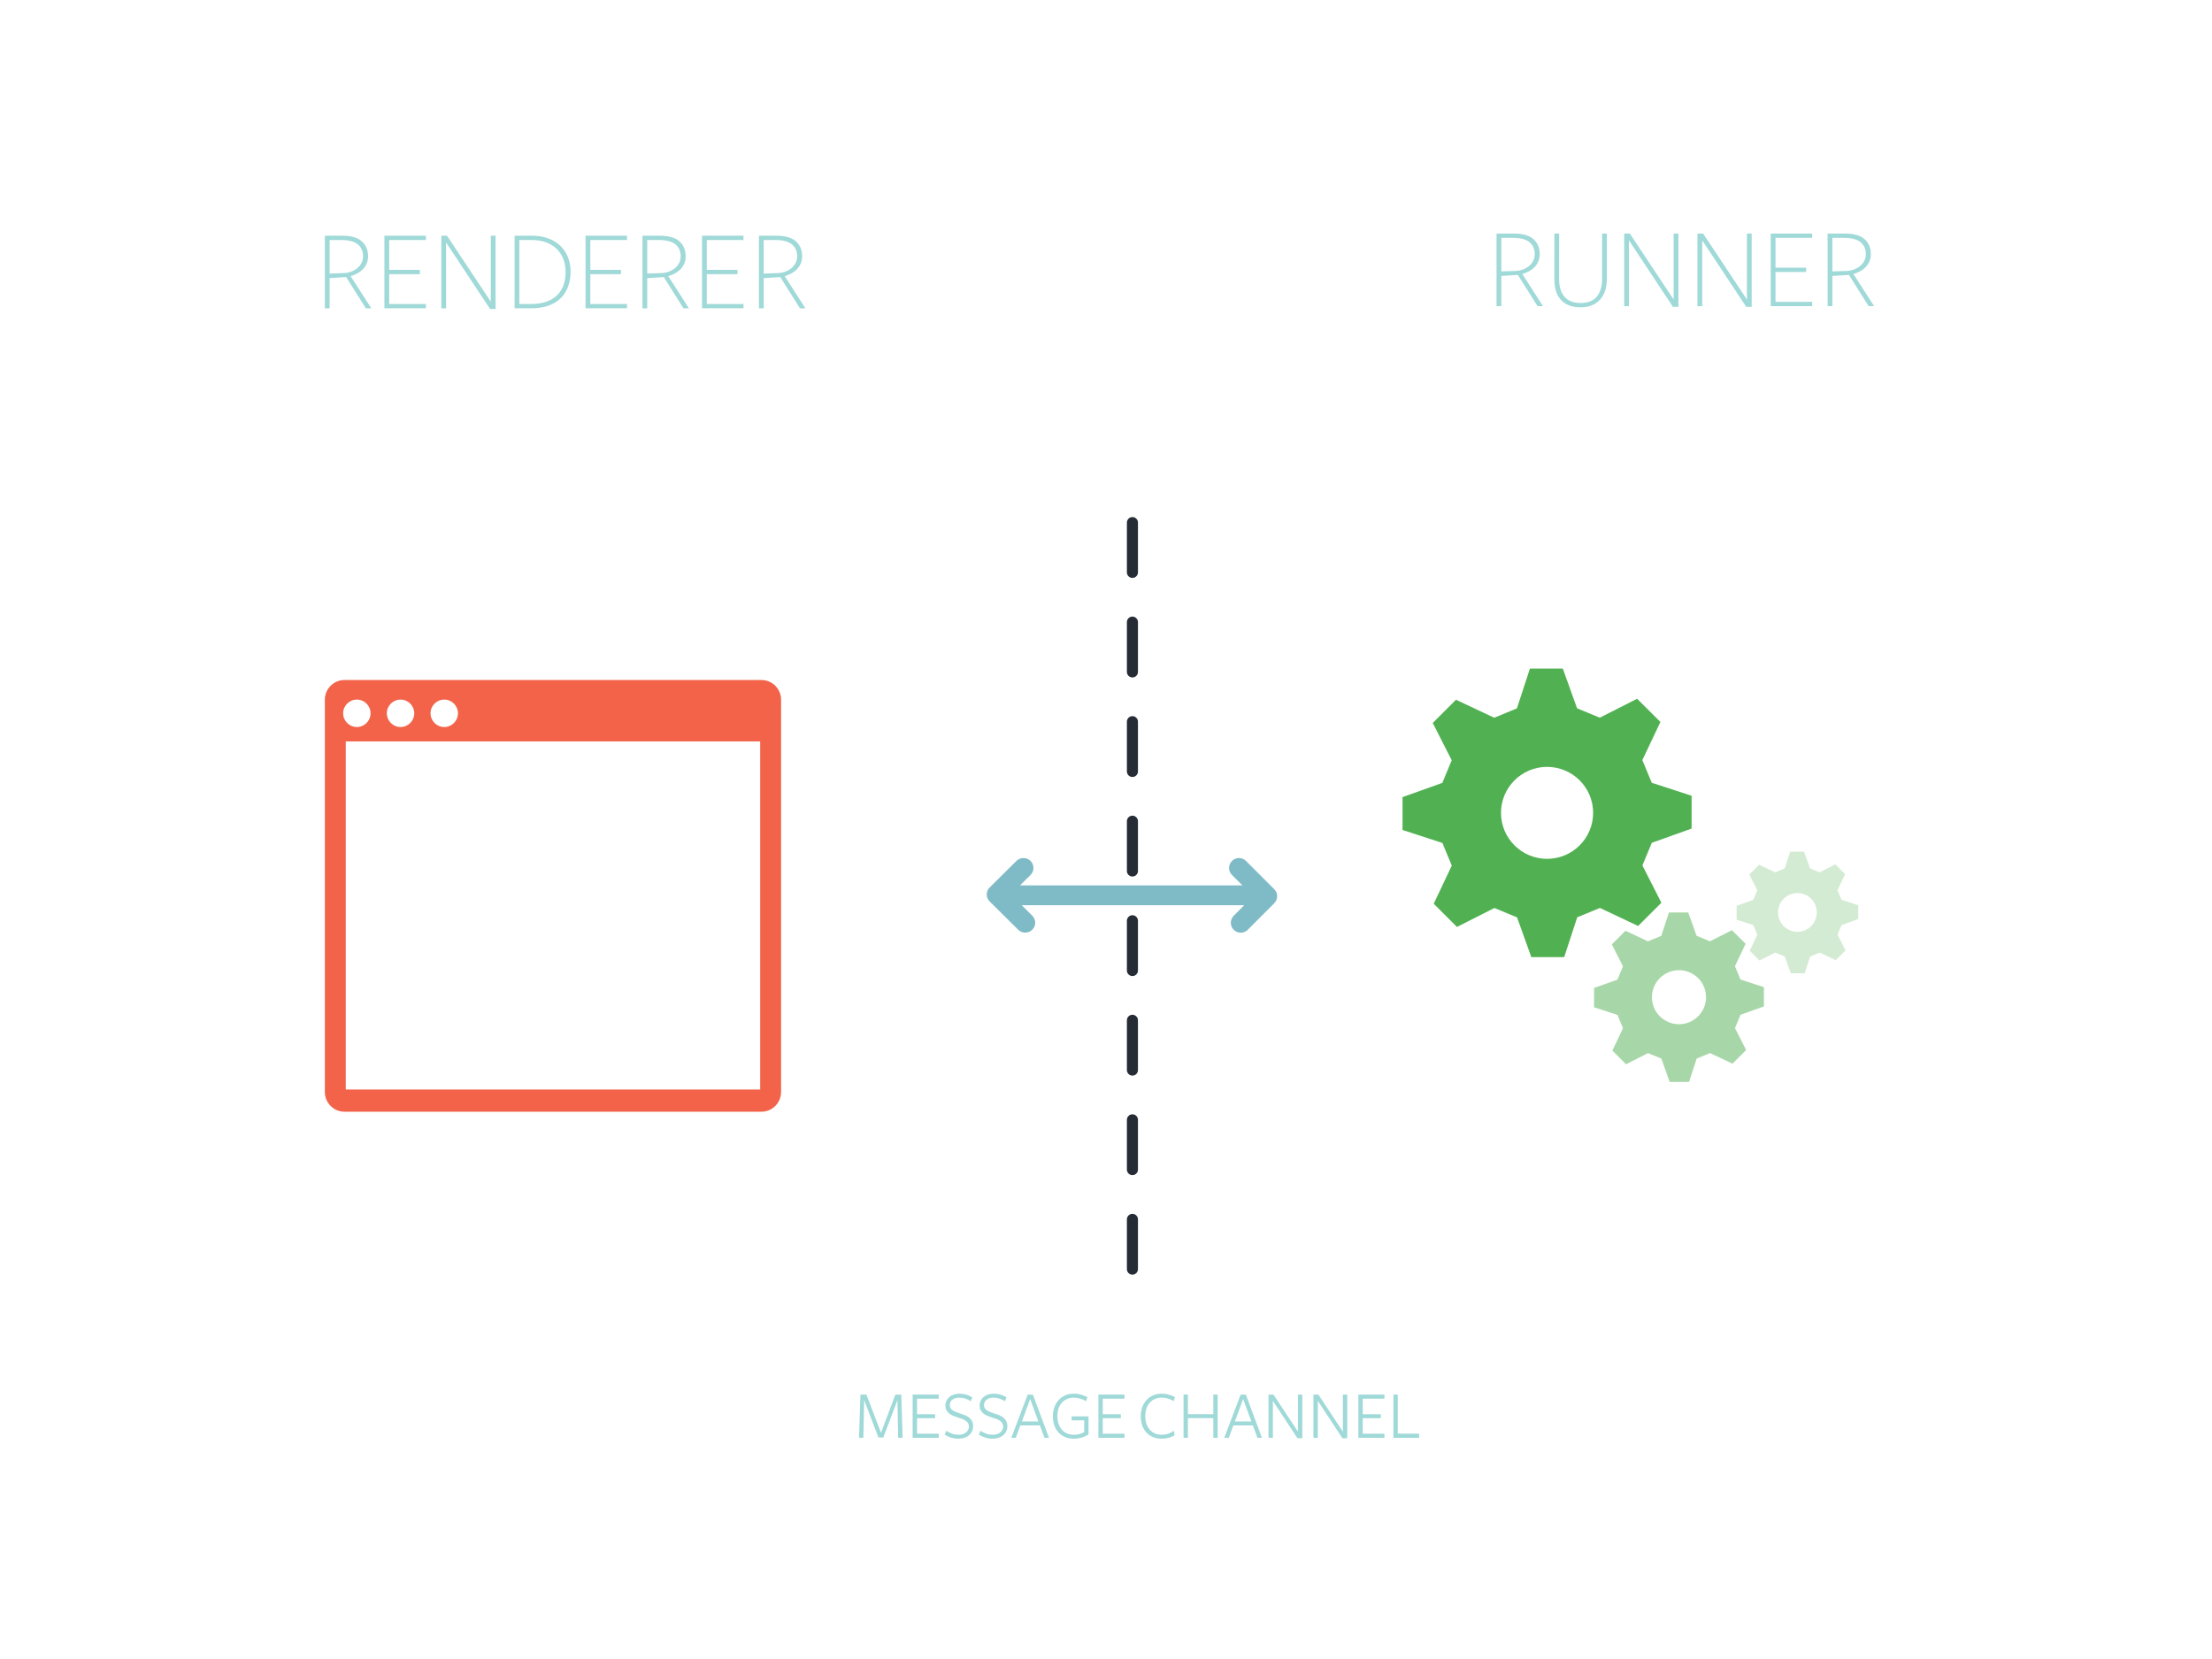 <?xml version="1.0" encoding="utf-8"?>
<!-- Generator: Adobe Illustrator 16.0.0, SVG Export Plug-In . SVG Version: 6.00 Build 0)  -->
<!DOCTYPE svg PUBLIC "-//W3C//DTD SVG 1.1//EN" "http://www.w3.org/Graphics/SVG/1.1/DTD/svg11.dtd">
<svg version="1.1" id="Layer_1" xmlns="http://www.w3.org/2000/svg" xmlns:xlink="http://www.w3.org/1999/xlink" x="0px" y="0px"
	 width="800px" height="600px" viewBox="0 0 800 600" enable-background="new 0 0 800 600" xml:space="preserve">
<path fill="#F26349" d="M275.366,245.933H124.611c-3.93,0-7.125,3.186-7.125,7.124v141.886c0,3.936,3.195,7.127,7.125,7.127h150.754
	c3.935,0,7.121-3.191,7.121-7.127V253.057C282.487,249.119,279.3,245.933,275.366,245.933z M160.667,253.015
	c2.736,0,4.958,2.224,4.958,4.962c0,2.738-2.223,4.962-4.958,4.962c-2.74,0-4.958-2.224-4.958-4.962
	C155.709,255.239,157.927,253.015,160.667,253.015z M144.863,253.015c2.737,0,4.96,2.224,4.96,4.962c0,2.738-2.223,4.962-4.96,4.962
	c-2.74,0-4.958-2.224-4.958-4.962C139.904,255.239,142.123,253.015,144.863,253.015z M124.104,257.978
	c0-2.739,2.218-4.962,4.958-4.962c2.735,0,4.958,2.224,4.958,4.962s-2.224,4.962-4.958,4.962
	C126.322,262.939,124.104,260.716,124.104,257.978z M274.932,394.039H125.047V268.132h149.885V394.039z"/>
<path fill="#51B152" d="M611.794,299.665V287.79l-1.681-0.547l-12.736-4.15l-3.399-8.19l6.533-13.796l-8.415-8.396l-1.574,0.798
	l-11.946,6.055l-8.205-3.392l-5.157-14.368h-11.896l-0.549,1.678l-4.157,12.712l-8.202,3.391l-13.828-6.52l-8.412,8.397l0.8,1.572
	l6.066,11.926l-3.396,8.185l-14.397,5.146v11.876l1.682,0.547l12.737,4.149l3.397,8.188l-6.531,13.798l8.41,8.397l1.577-0.8
	l11.947-6.055l8.204,3.393l5.154,14.367h11.897l0.55-1.679l4.159-12.711l8.204-3.393l13.824,6.521l8.414-8.398l-0.8-1.573L594,313
	l3.398-8.189L611.794,299.665z M559.517,310.607c-9.2,0-16.66-7.445-16.66-16.629c0-9.183,7.46-16.628,16.66-16.628
	c9.201,0,16.66,7.445,16.66,16.628C576.177,303.162,568.718,310.607,559.517,310.607z"/>
<path opacity="0.5" fill="#51B152" enable-background="new    " d="M637.94,363.993v-6.977l-0.987-0.321l-7.483-2.438l-1.997-4.812
	l3.84-8.104l-4.944-4.934l-0.926,0.47l-7.019,3.557l-4.82-1.991l-3.029-8.441h-6.989l-0.322,0.986l-2.442,7.468l-4.82,1.991
	l-8.124-3.83l-4.942,4.934l0.471,0.924l3.563,7.007l-1.995,4.809l-8.46,3.023v6.978l0.988,0.321l7.483,2.438l1.995,4.812
	l-3.837,8.105l4.941,4.935l0.927-0.471l7.02-3.557l4.818,1.992l3.029,8.439h6.99l0.322-0.984l2.442-7.469l4.82-1.992l8.122,3.831
	l4.942-4.935l-0.47-0.925l-3.564-7.004l1.996-4.812L637.94,363.993z M607.227,370.422c-5.404,0-9.787-4.374-9.787-9.769
	c0-5.396,4.383-9.771,9.787-9.771c5.406,0,9.788,4.374,9.788,9.771C617.015,366.048,612.633,370.422,607.227,370.422z"/>
<path opacity="0.25" fill="#51B152" enable-background="new    " d="M672.057,332.397v-5.008l-0.707-0.229l-5.357-1.749
	l-1.432-3.453l2.75-5.816l-3.54-3.54l-0.663,0.336l-5.026,2.554l-3.452-1.431l-2.17-6.058h-5.006l-0.23,0.708l-1.75,5.359
	l-3.45,1.43l-5.818-2.749l-3.539,3.54l0.337,0.663l2.552,5.028l-1.429,3.449l-6.059,2.17v5.008l0.708,0.229l5.358,1.75l1.431,3.452
	l-2.748,5.817l3.538,3.54l0.664-0.338l5.025-2.553l3.452,1.432l2.169,6.057h5.007l0.23-0.707l1.75-5.359l3.452-1.43l5.815,2.749
	l3.54-3.541l-0.336-0.663l-2.553-5.026l1.43-3.451L672.057,332.397z M650.062,337.011c-3.872,0-7.012-3.139-7.012-7.011
	s3.14-7.011,7.012-7.011c3.87,0,7.01,3.139,7.01,7.011S653.933,337.011,650.062,337.011z"/>
<g>
		<path fill="#9FD9D8" d="M502.922,98.142c0.756-0.405,1.428-0.903,2.016-1.491c0.589-0.588,1.058-1.281,1.407-2.078    c0.351-0.799,0.525-1.688,0.525-2.668c0-2.239-0.75-4.038-2.247-5.396c-1.498-1.358-3.886-2.037-7.161-2.037h-6.216v26.25h1.722    v-10.92l5.997-0.378l7.106,11.298h1.975l-7.477-11.634C501.382,98.863,502.166,98.548,502.922,98.142z M498.067,97.994    l-5.101,0.168V86.024h4.257c2.642,0,4.607,0.512,5.9,1.533c1.292,1.022,1.938,2.472,1.938,4.347c0,0.924-0.195,1.758-0.59,2.5    c-0.394,0.742-0.921,1.371-1.581,1.89s-1.403,0.924-2.232,1.218C499.829,97.806,498.967,97.967,498.067,97.994z M529.423,100.767    c0,2.8-0.637,4.971-1.911,6.511c-1.273,1.539-3.228,2.31-5.857,2.31c-2.576,0-4.517-0.757-5.817-2.269    c-1.301-1.512-1.953-3.584-1.953-6.216V84.471h-1.722v16.758c0,3.108,0.812,5.537,2.436,7.287s3.962,2.625,7.016,2.625    c1.566,0,2.938-0.245,4.115-0.734c1.177-0.49,2.17-1.184,2.981-2.08c0.812-0.895,1.421-1.98,1.827-3.254    c0.405-1.274,0.609-2.695,0.609-4.264V84.471h-1.724V100.767L529.423,100.767z M555.295,108.326l-15.839-23.855h-2.053v26.25    h1.722V86.907l15.918,24.066h1.974V84.471h-1.722V108.326L555.295,108.326z M581.797,108.326l-15.839-23.855h-2.053v26.25h1.722    V86.907l15.918,24.066h1.975V84.471h-1.723V108.326L581.797,108.326z M590.407,110.721H605.4v-1.555h-13.271V98.373h11.088v-1.555    h-11.088V86.024H605.4V84.47h-14.993V110.721L590.407,110.721z M620.311,99.087c0.812-0.224,1.597-0.539,2.353-0.945    c0.756-0.405,1.429-0.903,2.017-1.491c0.588-0.588,1.058-1.281,1.406-2.078c0.352-0.799,0.525-1.688,0.525-2.668    c0-2.239-0.749-4.038-2.247-5.396c-1.498-1.358-3.886-2.037-7.161-2.037h-6.216v26.25h1.722v-10.92l5.997-0.378l7.106,11.298    h1.975L620.311,99.087z M617.808,97.994l-5.1,0.168V86.024h4.258c2.642,0,4.606,0.512,5.899,1.533    c1.293,1.022,1.938,2.472,1.938,4.347c0,0.924-0.196,1.758-0.591,2.5c-0.394,0.742-0.92,1.371-1.58,1.89s-1.405,0.924-2.233,1.218    C619.57,97.806,618.707,97.967,617.808,97.994z" transform="translate(50,0)"/>
</g>
<g>
	<g>
		<path fill="#9FD9D8" d="M129.163,98.919c0.756-0.405,1.428-0.903,2.016-1.491c0.588-0.588,1.056-1.281,1.407-2.078
			c0.35-0.799,0.525-1.688,0.525-2.668c0-2.239-0.75-4.038-2.247-5.396c-1.498-1.358-3.885-2.037-7.161-2.037h-6.216v26.25h1.722
			v-10.92l5.997-0.378l7.107,11.298h1.974l-7.476-11.634C127.623,99.641,128.407,99.325,129.163,98.919z M124.309,98.771l-5.1,0.168
			V86.802h4.257c2.641,0,4.606,0.512,5.899,1.533c1.293,1.022,1.939,2.472,1.939,4.347c0,0.924-0.197,1.758-0.59,2.5
			c-0.394,0.742-0.92,1.371-1.581,1.89c-0.661,0.519-1.405,0.924-2.234,1.218C126.071,98.583,125.208,98.744,124.309,98.771z
			 M139.032,111.498h14.994v-1.555h-13.272V99.15h11.087v-1.555h-11.087V86.802h13.272v-1.554h-14.994V111.498z M177.504,109.104
			l-15.838-23.855h-2.055v26.25h1.723V87.684l15.918,24.066h1.975V85.248h-1.723V109.104L177.504,109.104z M202.578,88.839
			c-1.205-1.134-2.66-2.016-4.368-2.646c-1.708-0.63-3.626-0.945-5.755-0.945h-6.342v26.25h6.09c2.213,0,4.193-0.294,5.943-0.882
			c1.75-0.589,3.234-1.449,4.452-2.583c1.218-1.135,2.149-2.527,2.793-4.18c0.644-1.651,0.966-3.541,0.966-5.67
			c0-1.903-0.329-3.653-0.986-5.25C204.713,91.338,203.781,89.973,202.578,88.839z M203.646,103.537
			c-0.604,1.461-1.453,2.663-2.548,3.604c-1.095,0.941-2.394,1.645-3.896,2.107c-1.501,0.465-3.15,0.695-4.946,0.695h-4.421V86.802
			h4.421c1.937,0,3.663,0.274,5.179,0.823c1.516,0.548,2.801,1.328,3.853,2.339c1.053,1.012,1.86,2.228,2.422,3.646
			c0.562,1.42,0.842,3,0.842,4.742C204.552,100.348,204.25,102.076,203.646,103.537z M211.775,111.498h14.994v-1.555h-13.271V99.15
			h11.088v-1.555h-11.088V86.802h13.271v-1.554h-14.994V111.498z M244.031,98.919c0.756-0.405,1.428-0.903,2.016-1.491
			c0.588-0.588,1.057-1.281,1.407-2.078c0.35-0.799,0.524-1.688,0.524-2.668c0-2.239-0.749-4.038-2.246-5.396
			c-1.498-1.358-3.885-2.037-7.161-2.037h-6.216v26.25h1.722v-10.92l5.997-0.378l7.107,11.298h1.974l-7.476-11.634
			C242.49,99.641,243.275,99.325,244.031,98.919z M239.177,98.771l-5.1,0.168V86.802h4.257c2.641,0,4.607,0.512,5.9,1.533
			c1.293,1.022,1.938,2.472,1.938,4.347c0,0.924-0.196,1.758-0.59,2.5c-0.394,0.742-0.921,1.371-1.581,1.89
			c-0.66,0.519-1.404,0.924-2.234,1.218C240.939,98.583,240.076,98.744,239.177,98.771z M253.9,111.498h14.994v-1.555h-13.271V99.15
			h11.088v-1.555h-11.088V86.802h13.271v-1.554H253.9V111.498z M283.805,99.864c0.811-0.224,1.596-0.539,2.352-0.945
			c0.756-0.405,1.428-0.903,2.016-1.491c0.588-0.588,1.057-1.281,1.407-2.078c0.35-0.799,0.524-1.688,0.524-2.668
			c0-2.239-0.749-4.038-2.246-5.396c-1.498-1.358-3.885-2.037-7.161-2.037h-6.216v26.25h1.722v-10.92l5.997-0.378l7.107,11.298
			h1.974L283.805,99.864z M281.302,98.771l-5.1,0.168V86.802h4.257c2.641,0,4.607,0.512,5.9,1.533
			c1.293,1.022,1.938,2.472,1.938,4.347c0,0.924-0.196,1.758-0.59,2.5c-0.394,0.742-0.921,1.371-1.581,1.89
			c-0.66,0.519-1.404,0.924-2.234,1.218C283.064,98.583,282.201,98.744,281.302,98.771z"/>
	</g>
</g>
<path fill="none" stroke="#262C35" stroke-width="4" stroke-linecap="round" stroke-miterlimit="10" stroke-dasharray="18" d="
	M409.559,459.003v-272"/>
<g>
	<g>
		<path fill="#7FBBC6" d="M460.854,321.597l-10.221-10.229c-1.398-1.402-3.669-1.402-5.07,0c-0.7,0.7-1.052,1.619-1.052,2.537
			c0,0.919,0.352,1.839,1.052,2.538l3.771,3.774h-80.436l3.813-3.781c1.409-1.399,1.409-3.67,0-5.07
			c-1.413-1.398-3.701-1.398-5.11,0l-9.667,9.589c-1.412,1.402-1.412,3.672,0,5.07l10.299,10.217c1.41,1.4,3.697,1.4,5.109,0
			c0.707-0.699,1.06-1.617,1.06-2.534s-0.353-1.836-1.06-2.535l-3.813-3.783h80.452l-0.008,0.021l-3.783,3.785
			c-1.398,1.4-1.398,3.675,0,5.077c1.4,1.398,3.673,1.398,5.07,0l9.595-9.602C462.256,325.27,462.256,322.997,460.854,321.597z"/>
	</g>
</g>
<g enable-background="new    ">
	<path fill="#9FD9D8" d="M324.576,506.35l-5.125,13.551h-1.75l-5.175-13.575L312.251,520h-1.575l0.525-15.625h2.15l5.275,13.8
		l5.2-13.8h2.125l0.5,15.625h-1.625L324.576,506.35z"/>
	<path fill="#9FD9D8" d="M330.076,520v-15.625h9.425v1.475h-7.85v5.625h6.55v1.426h-6.55v5.625h7.85V520H330.076z"/>
	<path fill="#9FD9D8" d="M346.726,518.9c0.55,0,1.05-0.075,1.5-0.226c0.45-0.149,0.837-0.358,1.163-0.625
		c0.325-0.267,0.579-0.579,0.762-0.938c0.183-0.358,0.275-0.745,0.275-1.162c0-0.45-0.092-0.842-0.275-1.175
		c-0.184-0.334-0.446-0.625-0.788-0.875s-0.754-0.471-1.237-0.663c-0.483-0.191-1.034-0.379-1.65-0.562
		c-0.55-0.166-1.096-0.358-1.638-0.575c-0.542-0.216-1.029-0.491-1.462-0.824c-0.434-0.334-0.784-0.738-1.05-1.213
		c-0.267-0.475-0.4-1.062-0.4-1.763c0-0.616,0.127-1.188,0.381-1.712c0.254-0.525,0.604-0.976,1.05-1.351
		c0.446-0.375,0.977-0.666,1.594-0.875c0.616-0.208,1.283-0.312,2-0.312c0.9,0,1.741,0.115,2.525,0.345
		c0.783,0.229,1.508,0.557,2.175,0.982l-0.575,1.398c-0.584-0.4-1.238-0.717-1.963-0.95c-0.725-0.233-1.438-0.351-2.137-0.351
		c-0.583,0-1.092,0.071-1.525,0.213c-0.434,0.143-0.796,0.339-1.088,0.589c-0.292,0.251-0.508,0.538-0.65,0.864
		c-0.142,0.325-0.212,0.663-0.212,1.014c0,0.435,0.091,0.806,0.274,1.114c0.183,0.31,0.448,0.581,0.797,0.814
		s0.764,0.446,1.246,0.639s1.022,0.38,1.621,0.563c0.564,0.167,1.117,0.363,1.657,0.588c0.54,0.226,1.022,0.514,1.446,0.864
		s0.764,0.776,1.022,1.277s0.387,1.102,0.387,1.803c0,0.651-0.129,1.253-0.388,1.804c-0.259,0.551-0.617,1.026-1.075,1.427
		c-0.458,0.401-1.012,0.714-1.662,0.939c-0.65,0.225-1.367,0.338-2.15,0.338c-0.95,0-1.846-0.13-2.688-0.388
		s-1.621-0.612-2.337-1.062l0.575-1.425c0.633,0.434,1.316,0.783,2.05,1.05S345.826,518.9,346.726,518.9z"/>
	<path fill="#9FD9D8" d="M359.1,518.9c0.55,0,1.05-0.075,1.5-0.226c0.45-0.149,0.837-0.358,1.163-0.625
		c0.325-0.267,0.579-0.579,0.762-0.938c0.183-0.358,0.275-0.745,0.275-1.162c0-0.45-0.092-0.842-0.275-1.175
		c-0.184-0.334-0.446-0.625-0.788-0.875s-0.754-0.471-1.237-0.663c-0.483-0.191-1.034-0.379-1.65-0.562
		c-0.55-0.166-1.096-0.358-1.638-0.575c-0.542-0.216-1.029-0.491-1.462-0.824c-0.434-0.334-0.784-0.738-1.05-1.213
		c-0.267-0.475-0.4-1.062-0.4-1.763c0-0.616,0.127-1.188,0.381-1.712c0.254-0.525,0.604-0.976,1.05-1.351
		c0.446-0.375,0.977-0.666,1.594-0.875c0.616-0.208,1.283-0.312,2-0.312c0.9,0,1.741,0.115,2.525,0.345
		c0.783,0.229,1.508,0.557,2.175,0.982l-0.575,1.398c-0.584-0.4-1.238-0.717-1.963-0.95c-0.725-0.233-1.438-0.351-2.137-0.351
		c-0.583,0-1.092,0.071-1.525,0.213c-0.434,0.143-0.796,0.339-1.088,0.589c-0.292,0.251-0.508,0.538-0.65,0.864
		c-0.142,0.325-0.212,0.663-0.212,1.014c0,0.435,0.091,0.806,0.274,1.114c0.183,0.31,0.448,0.581,0.797,0.814
		s0.764,0.446,1.246,0.639s1.022,0.38,1.621,0.563c0.564,0.167,1.117,0.363,1.657,0.588c0.54,0.226,1.022,0.514,1.446,0.864
		s0.764,0.776,1.022,1.277s0.387,1.102,0.387,1.803c0,0.651-0.129,1.253-0.388,1.804c-0.259,0.551-0.617,1.026-1.075,1.427
		c-0.458,0.401-1.012,0.714-1.662,0.939c-0.65,0.225-1.367,0.338-2.15,0.338c-0.95,0-1.846-0.13-2.688-0.388
		s-1.621-0.612-2.337-1.062l0.575-1.425c0.633,0.434,1.316,0.783,2.05,1.05S358.2,518.9,359.1,518.9z"/>
	<path fill="#9FD9D8" d="M379.375,520h-1.625l-1.65-4.475h-7.075l-1.65,4.475h-1.625l5.925-15.625h1.875L379.375,520z
		 M372.575,505.975l-3,8.125h5.975L372.575,505.975z"/>
	<path fill="#9FD9D8" d="M391.112,519.938c-0.941,0.258-1.862,0.387-2.762,0.387c-1.134,0-2.163-0.192-3.087-0.575
		c-0.925-0.383-1.721-0.925-2.388-1.625c-0.667-0.7-1.179-1.55-1.538-2.55s-0.538-2.116-0.538-3.351c0-1.25,0.188-2.375,0.562-3.375
		s0.9-1.857,1.575-2.574s1.471-1.267,2.388-1.65c0.916-0.383,1.925-0.575,3.025-0.575c0.966,0,1.887,0.127,2.762,0.381
		s1.604,0.554,2.188,0.897l-0.525,1.447c-0.583-0.384-1.267-0.696-2.05-0.938c-0.784-0.242-1.583-0.363-2.4-0.363
		c-0.85,0-1.634,0.151-2.35,0.452c-0.717,0.302-1.337,0.736-1.863,1.305c-0.525,0.569-0.938,1.268-1.237,2.096
		s-0.45,1.777-0.45,2.848c0,1.038,0.141,1.97,0.424,2.798s0.686,1.535,1.209,2.121c0.523,0.585,1.147,1.033,1.871,1.342
		c0.723,0.31,1.533,0.465,2.431,0.465c0.748,0,1.434-0.088,2.057-0.264c0.623-0.176,1.184-0.406,1.683-0.691v-4.271h-4.525v-1.425
		h6.1v6.529C392.908,519.295,392.054,519.682,391.112,519.938z"/>
	<path fill="#9FD9D8" d="M397.25,520v-15.625h9.425v1.475h-7.85v5.625h6.55v1.426h-6.55v5.625h7.85V520H397.25z"/>
	<path fill="#9FD9D8" d="M424.449,506.725c-0.633-0.399-1.309-0.708-2.023-0.925c-0.717-0.216-1.492-0.325-2.326-0.325
		c-0.85,0-1.633,0.151-2.35,0.452c-0.717,0.302-1.338,0.736-1.863,1.305c-0.525,0.569-0.938,1.268-1.237,2.096
		s-0.45,1.777-0.45,2.848c0,1.038,0.142,1.97,0.426,2.798c0.283,0.828,0.688,1.535,1.212,2.121c0.524,0.585,1.149,1.033,1.876,1.342
		c0.725,0.31,1.537,0.465,2.438,0.465c0.85,0,1.658-0.136,2.424-0.407c0.768-0.271,1.418-0.611,1.951-1.019l0.299,1.575
		c-0.582,0.384-1.283,0.692-2.1,0.925c-0.816,0.233-1.684,0.351-2.6,0.351c-1.133,0-2.162-0.192-3.088-0.575
		s-1.721-0.925-2.388-1.625s-1.179-1.55-1.538-2.55c-0.357-1-0.537-2.116-0.537-3.351c0-1.25,0.188-2.375,0.562-3.375
		s0.9-1.857,1.575-2.574s1.471-1.267,2.388-1.65c0.916-0.383,1.926-0.575,3.025-0.575c0.949,0,1.846,0.123,2.688,0.369
		c0.842,0.245,1.555,0.54,2.137,0.884L424.449,506.725z"/>
	<path fill="#9FD9D8" d="M438.824,520v-7.125h-9.199V520h-1.576v-15.625h1.576v7.075h9.199v-7.075h1.574V520H438.824z"/>
	<path fill="#9FD9D8" d="M456.398,520h-1.625l-1.65-4.475h-7.074l-1.65,4.475h-1.625l5.926-15.625h1.875L456.398,520z
		 M449.6,505.975l-3,8.125h5.975L449.6,505.975z"/>
	<path fill="#9FD9D8" d="M469.424,504.375h1.574v15.775h-1.75l-8.898-13.525V520h-1.576v-15.625h1.797l8.854,13.4V504.375z"/>
	<path fill="#9FD9D8" d="M485.674,504.375h1.574v15.775h-1.75l-8.898-13.525V520h-1.576v-15.625h1.797l8.854,13.4V504.375z"/>
	<path fill="#9FD9D8" d="M491.273,520v-15.625h9.426v1.475h-7.85v5.625h6.549v1.426h-6.549v5.625h7.85V520H491.273z"/>
	<path fill="#9FD9D8" d="M503.949,520v-15.625h1.574V518.5h7.725v1.5H503.949z"/>
</g>
</svg>
